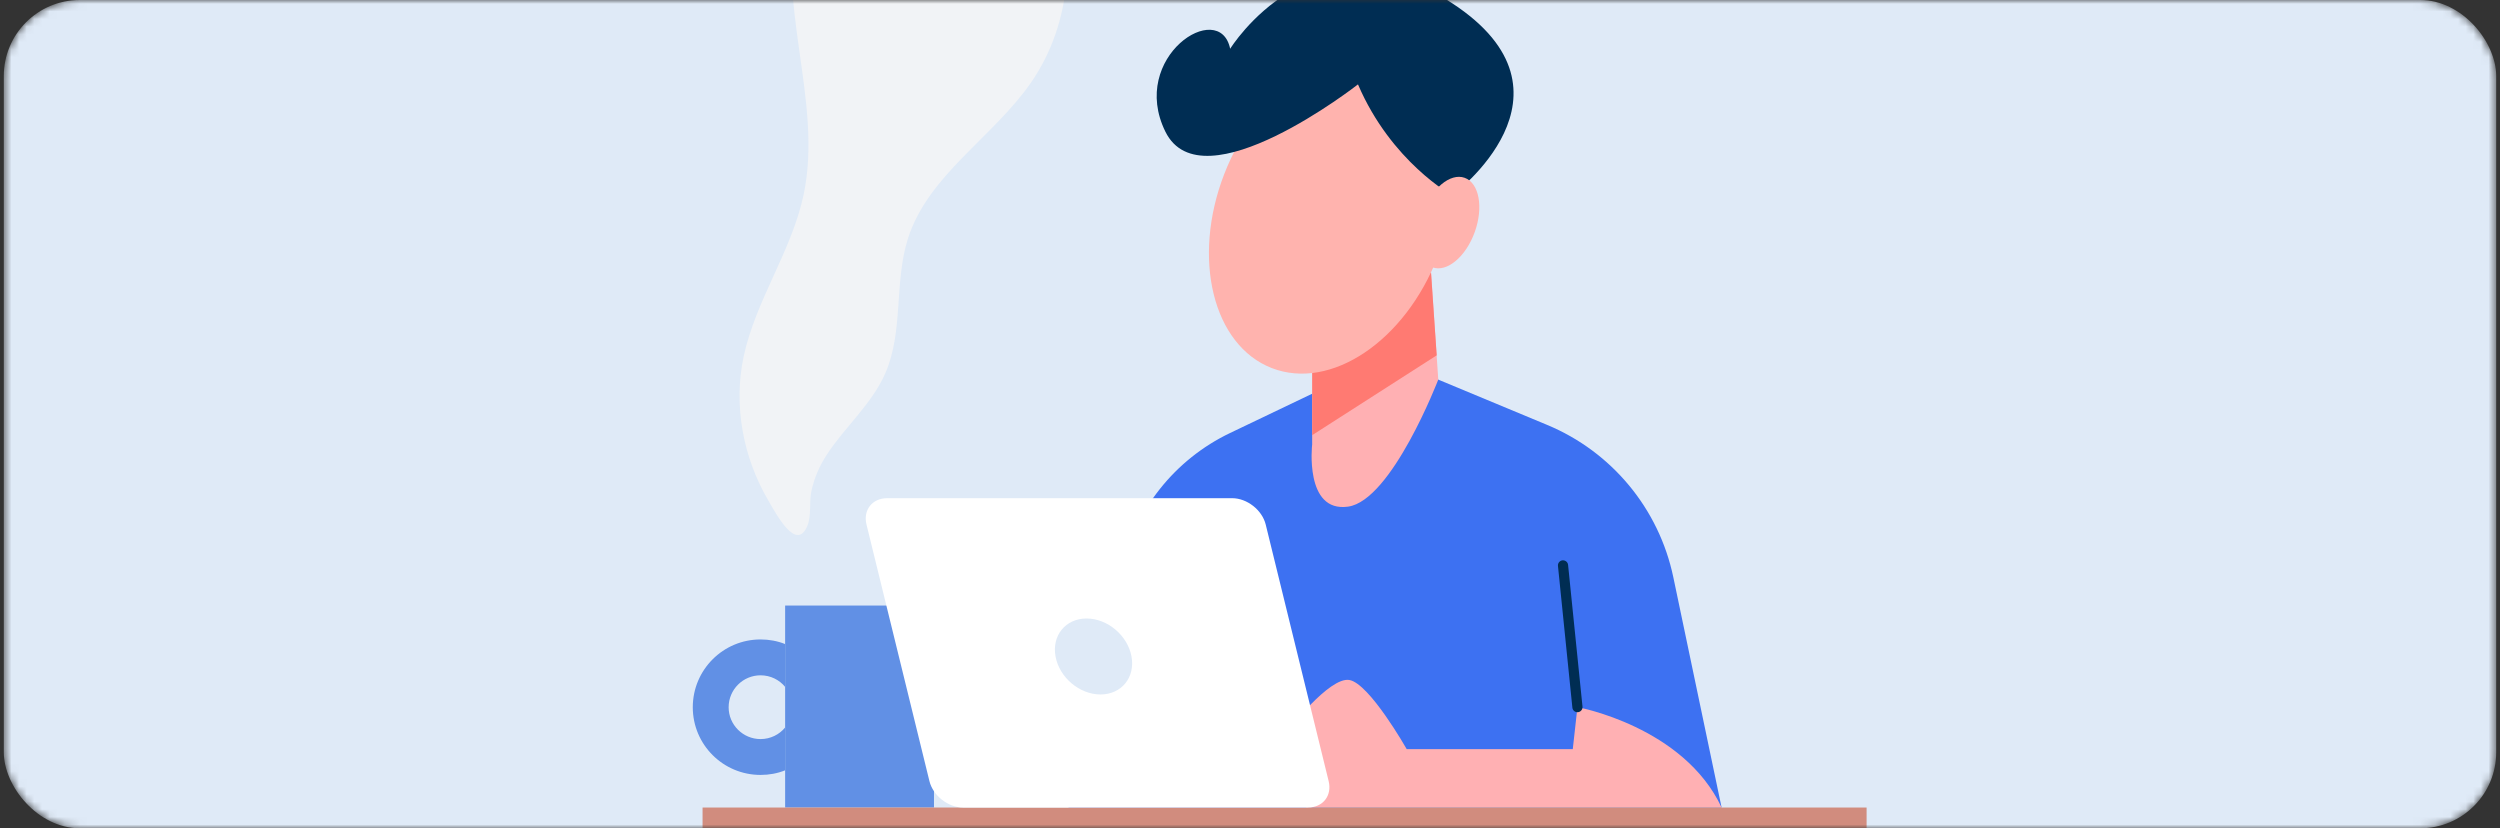 <svg width="329" height="109" viewBox="0 0 329 109" fill="none" xmlns="http://www.w3.org/2000/svg">
<rect x="0" y="0" width="329" height="109" fill="#333333" stroke="none"/>
<mask id="mask0_2009_1843" style="mask-type:alpha" maskUnits="userSpaceOnUse" x="0" y="0" width="329" height="109">
<rect x="0.5" width="328" height="109" rx="10" fill="#D9D9D9"/>
</mask>
<g mask="url(#mask0_2009_1843)">
<rect x="0.5" width="328" height="109" rx="10" fill="#DFEAF7"/>
<path d="M247.85 99.47C245.296 104.739 240.974 109.454 235.33 113.491C207.431 133.513 147.346 137.407 111.302 113.491C105.354 109.561 100.066 104.863 95.691 99.363C84.01 84.698 77.097 62.265 78.74 41.081C79.418 32.383 80.437 21.381 88.421 11.824C104.531 -7.43 134.253 -3.072 135.753 -2.823C156.561 0.553 156.918 12.967 187.015 32.043C220.487 53.28 239.545 50.279 247.761 69.248C251.529 77.928 252.459 89.931 247.85 99.47Z" fill="#DFEAF7"/>
<path d="M140.613 106.27L147.595 74.937C149.346 67.079 154.609 60.461 161.872 56.986L182.474 47.128L203.612 55.92C212.111 59.456 218.32 66.954 220.209 75.963L226.562 106.27H140.613Z" fill="#3D71F2"/>
<path d="M169.418 96.251C169.418 96.251 174.928 89.027 177.579 89.487C180.228 89.948 185.125 98.589 185.125 98.589H206.977L207.591 93.059C207.591 93.059 221.57 95.594 226.562 106.27H171.875L169.418 96.251Z" fill="#FFB0B3"/>
<path d="M207.59 93.729C207.251 93.729 206.959 93.473 206.924 93.127L205.027 74.474C204.99 74.106 205.257 73.777 205.625 73.74C205.997 73.711 206.322 73.97 206.359 74.338L208.257 92.991C208.293 93.359 208.027 93.689 207.658 93.725C207.635 93.727 207.612 93.729 207.59 93.729Z" fill="#002D53"/>
<path d="M172.68 43.977V58.494C172.68 58.494 171.643 67.481 177.404 66.674C183.165 65.868 189.276 49.956 189.276 49.956L188.325 35.836L172.68 43.977Z" fill="#FFB0B3"/>
<path d="M189.069 46.762L172.689 57.264V43.975L188.318 35.83L189.069 46.762Z" fill="#FF7A72"/>
<path d="M189.201 33.788C193.497 22.691 190.69 11.261 182.932 8.258C175.175 5.255 165.403 11.816 161.108 22.913C156.812 34.01 159.619 45.44 167.377 48.443C175.135 51.446 184.906 44.885 189.201 33.788Z" fill="#FFB3AE"/>
<path d="M191.108 25.707C191.108 25.707 183.088 21.319 178.711 11.104C178.711 11.104 158.203 27.156 153.364 17.326C148.524 7.495 160.507 -0.264 161.89 6.419C161.89 6.419 172.936 -11.477 191.108 0.428C209.279 12.333 191.108 25.707 191.108 25.707Z" fill="#002D53"/>
<path d="M194.08 30.529C192.913 33.783 190.424 35.868 188.523 35.185C186.622 34.502 186.026 31.311 187.193 28.057C188.361 24.803 190.85 22.717 192.752 23.399C194.654 24.082 195.248 27.274 194.08 30.529Z" fill="#FFB3AE"/>
<path d="M122.912 79.691H103.324V106.274H122.912V79.691Z" fill="#6190E5"/>
<path d="M95.889 93.073C95.889 95.388 97.777 97.262 100.091 97.262C101.397 97.262 102.561 96.667 103.324 95.737V101.374C102.328 101.775 101.23 101.981 100.091 101.981C95.165 101.981 91.17 97.999 91.17 93.073C91.17 88.147 95.165 84.151 100.091 84.151C101.229 84.151 102.328 84.359 103.324 84.759V90.396C102.561 89.465 101.397 88.871 100.091 88.871C97.777 88.871 95.889 90.746 95.889 93.073Z" fill="#6190E5"/>
<path d="M108.816 59.822C111.225 56.143 114.731 53.169 116.498 49.142C118.928 43.606 117.65 37.087 119.505 31.333C122.196 22.983 130.705 18.065 135.693 10.848C141.123 2.992 141.969 -7.807 137.828 -16.412C135.938 -20.34 132.968 -23.894 129 -25.702C124.296 -27.845 118.563 -27.242 114.136 -24.573C109.71 -21.903 106.58 -17.337 105.187 -12.36C101.753 -0.087 108.394 13.145 105.758 25.614C104.191 33.028 99.466 39.477 97.872 46.886C96.486 53.33 97.79 60.224 101.119 65.879C102.094 67.536 104.81 72.77 106.26 69.17C106.809 67.805 106.471 66.127 106.768 64.69C107.124 62.962 107.85 61.295 108.816 59.822Z" fill="#F1F3F6"/>
<path d="M245.644 106.271H92.457V113.491H245.644V106.271Z" fill="#D18C7E"/>
<path d="M174.851 102.799C175.319 104.707 174.095 106.268 172.129 106.268H126.737C124.773 106.268 122.782 104.707 122.314 102.799L114.032 69.03C113.563 67.121 114.788 65.561 116.753 65.561H162.145C164.11 65.561 166.101 67.122 166.568 69.03L174.851 102.799Z" fill="white"/>
<path d="M148.906 86.393C149.412 89.153 147.584 91.392 144.823 91.392C142.061 91.392 139.414 89.154 138.908 86.393C138.402 83.632 140.23 81.394 142.992 81.394C145.751 81.394 148.4 83.632 148.906 86.393Z" fill="#DFEAF7"/>
</g>
</svg>
